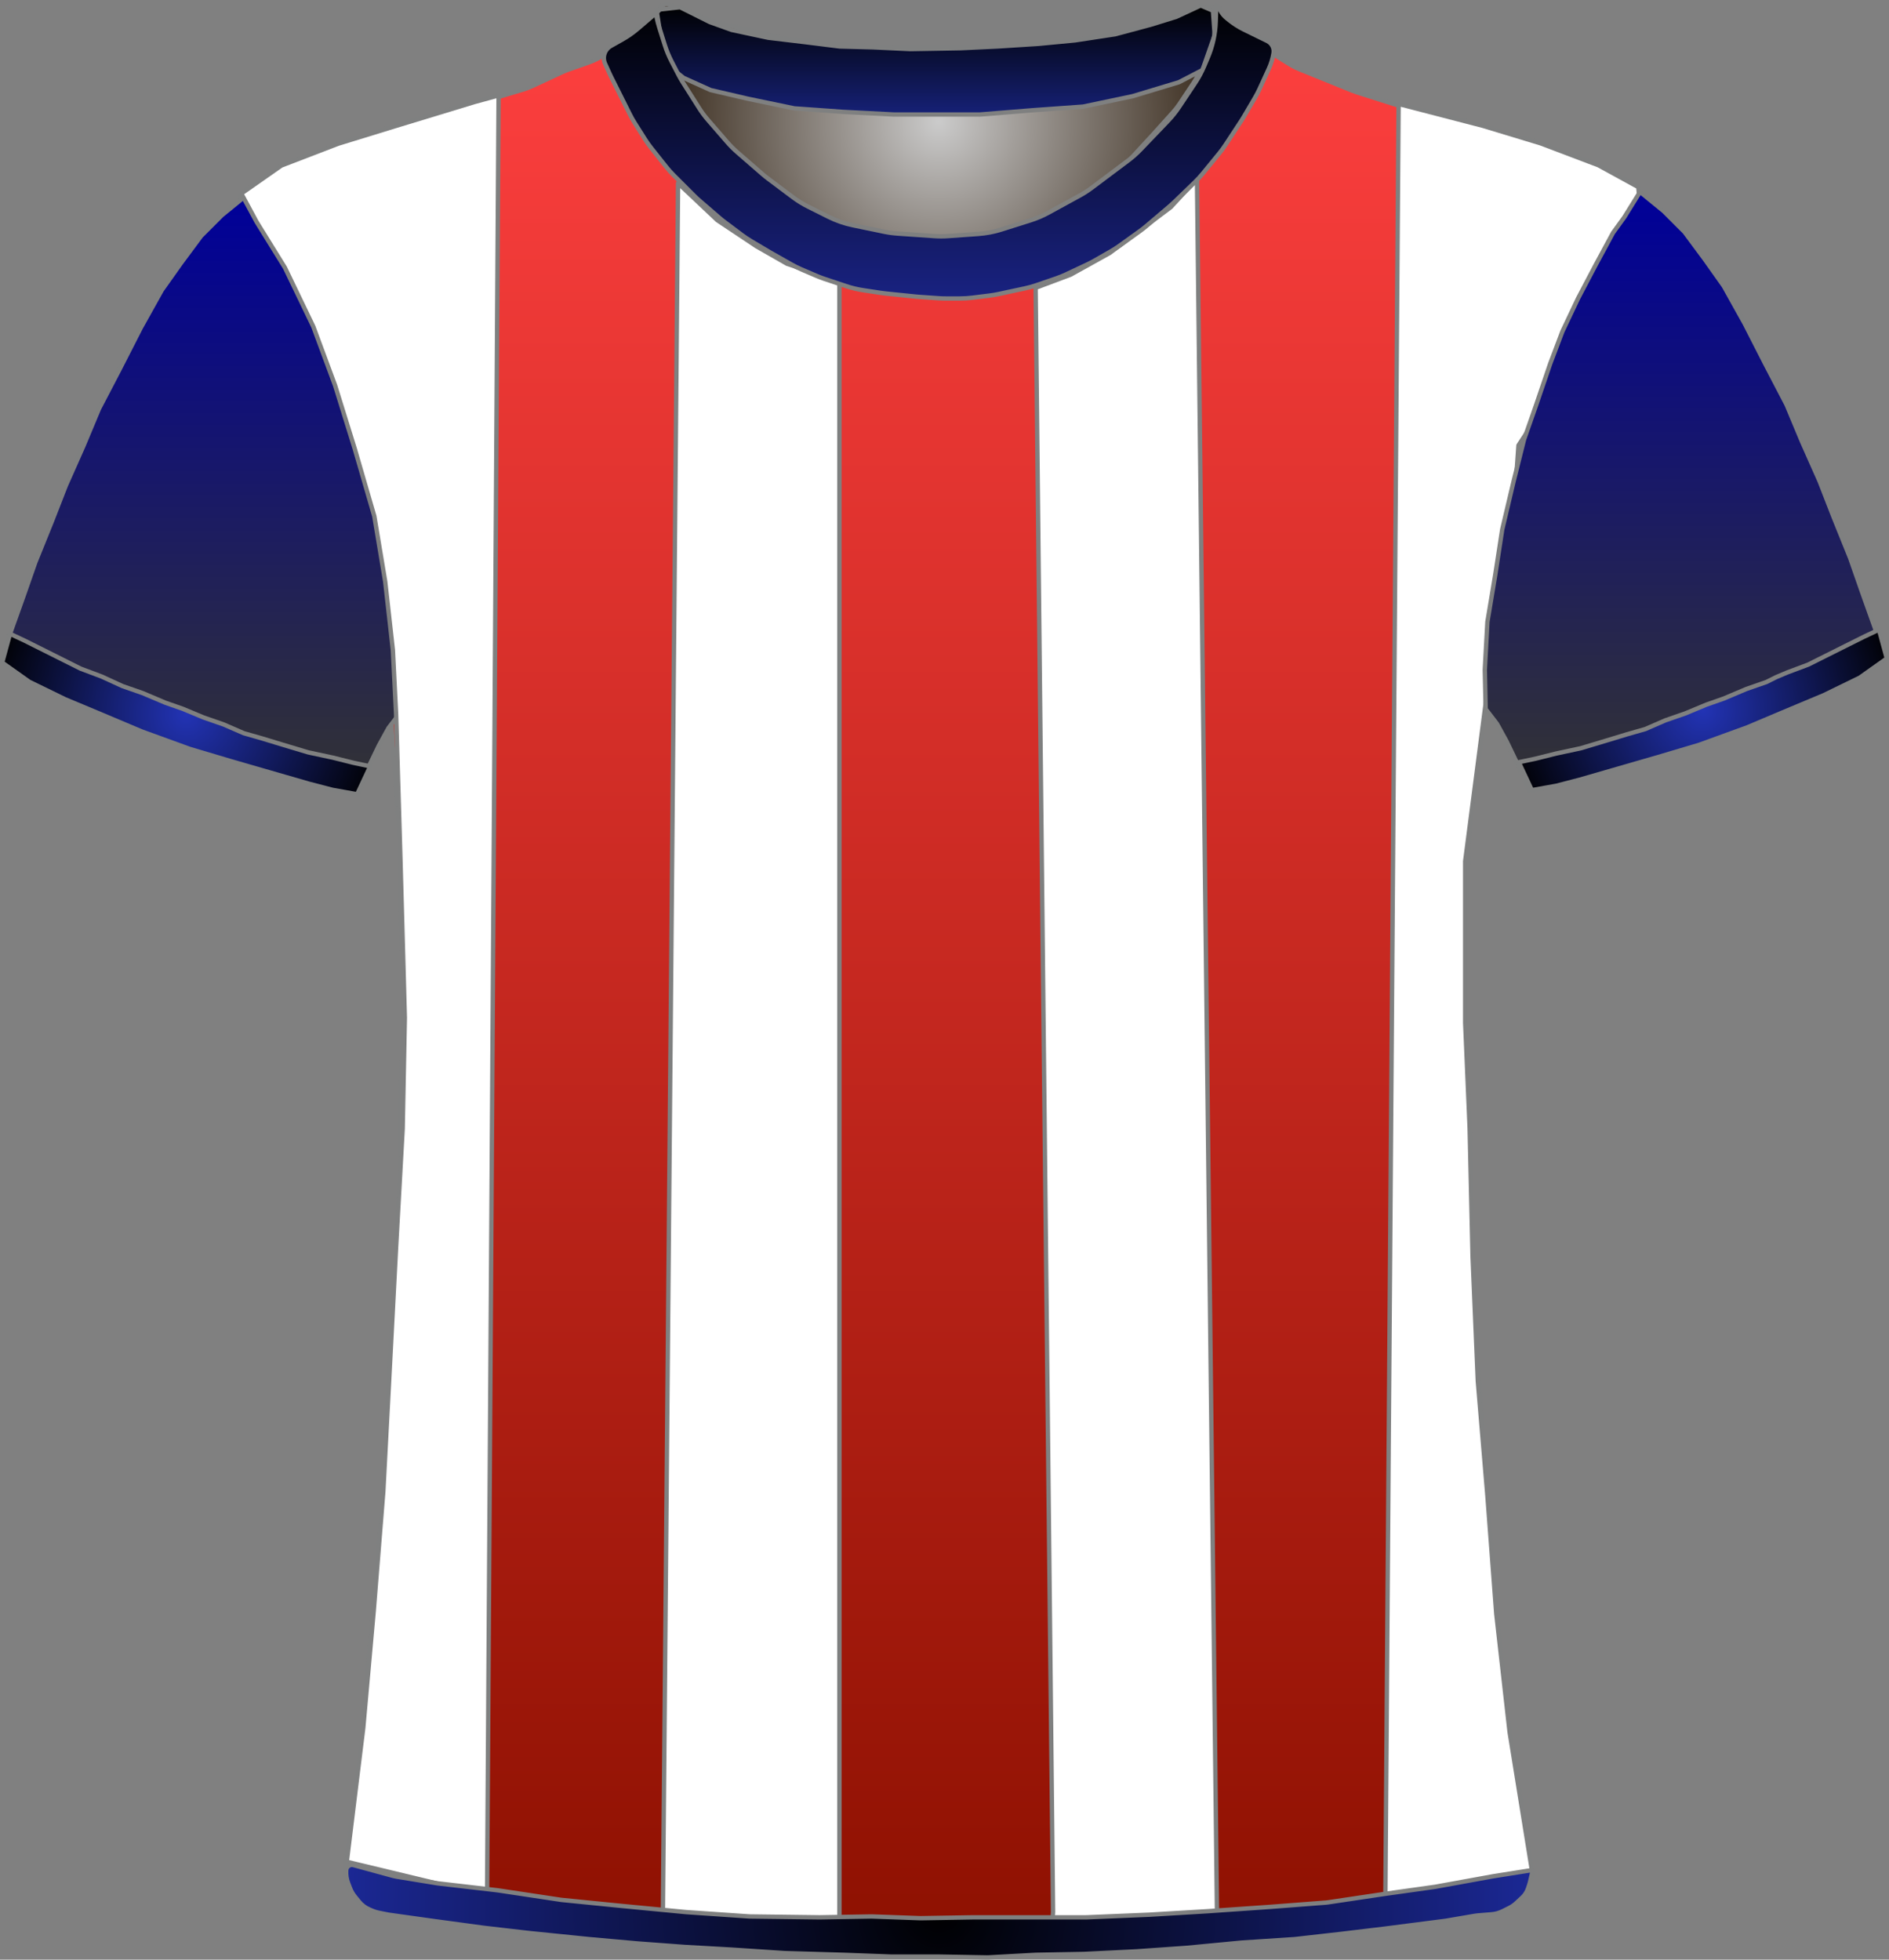 <?xml version="1.0" encoding="UTF-8" standalone="no"?>
<!DOCTYPE svg PUBLIC "-//W3C//DTD SVG 1.1//EN" "http://www.w3.org/Graphics/SVG/1.1/DTD/svg11.dtd">
<svg xmlns="http://www.w3.org/2000/svg" xmlns:xl="http://www.w3.org/1999/xlink" version="1.1" viewBox="-1284.5 -130.5 433.2 449.403" width="433.2pt" height="449.403pt" xmlns:dc="http://purl.org/dc/elements/1.1/">
  <rect x="-1284.5" y="-130.5" width="433.2" height="449.403" fill="#808080" stroke="none"/>
  <defs>
    <radialGradient cx="0" cy="0" r="1" id="Gradient" gradientUnits="userSpaceOnUse">
      <stop offset="0" stop-color="#cbcbcb"/>
      <stop offset="1" stop-color="#2b1b0b"/>
    </radialGradient>
    <radialGradient id="Obj_Gradient" xl:href="#Gradient" gradientTransform="translate(-1069.241 -102.6) scale(70.263)"/>
    <linearGradient x1="0" x2="1" id="Gradient_2" gradientUnits="userSpaceOnUse">
      <stop offset="0" stop-color="#ff4040"/>
      <stop offset="1" stop-color="#8c1000"/>
    </linearGradient>
    <linearGradient id="Obj_Gradient_2" xl:href="#Gradient_2" gradientTransform="translate(-1070.053 -129.091) rotate(90) scale(447.4)"/>
    <linearGradient x1="0" x2="1" id="Gradient_3" gradientUnits="userSpaceOnUse">
      <stop offset="0" stop-color="#009"/>
      <stop offset="1" stop-color="#333"/>
    </linearGradient>
    <linearGradient id="Obj_Gradient_3" xl:href="#Gradient_3" gradientTransform="translate(-1238.3 -85.554) rotate(90) scale(137.2)"/>
    <radialGradient cx="0" cy="0" r="1" id="Gradient_4" gradientUnits="userSpaceOnUse">
      <stop offset="0" stop-color="#2233b5"/>
      <stop offset="1" stop-color="black"/>
    </radialGradient>
    <radialGradient id="Obj_Gradient_4" xl:href="#Gradient_4" gradientTransform="translate(-1241.8 33.246) scale(46.037)"/>
    <linearGradient x1="0" x2="1" id="Gradient_5" gradientUnits="userSpaceOnUse">
      <stop offset="0" stop-color="black"/>
      <stop offset="1" stop-color="#162177"/>
    </linearGradient>
    <linearGradient id="Obj_Gradient_5" xl:href="#Gradient_5" gradientTransform="translate(-1069.941 -129.244) rotate(90) scale(25)"/>
    <linearGradient id="Obj_Gradient_6" xl:href="#Gradient_3" gradientTransform="translate(-898.295 -86.497) rotate(90) scale(137.2)"/>
    <radialGradient id="Obj_Gradient_7" xl:href="#Gradient_4" gradientTransform="translate(-894 32.303) scale(46.037)"/>
    <radialGradient cx="0" cy="0" r="1" id="Gradient_6" gradientUnits="userSpaceOnUse">
      <stop offset="0" stop-color="black"/>
      <stop offset="1" stop-color="#1b2895"/>
    </radialGradient>
    <radialGradient id="Obj_Gradient_8" xl:href="#Gradient_6" gradientTransform="translate(-1069.143 307.602) scale(136.485)"/>
    <linearGradient x1="0" x2="1" id="Gradient_7" gradientUnits="userSpaceOnUse">
      <stop offset="0" stop-color="black"/>
      <stop offset="1" stop-color="#192282"/>
    </linearGradient>
    <linearGradient id="Obj_Gradient_9" xl:href="#Gradient_7" gradientTransform="translate(-1069.213 -129.244) rotate(90) scale(67.199)"/>
  </defs>
  <g stroke="none" stroke-opacity="1" stroke-dasharray="none" fill="none" fill-opacity="1">
    <title>chivas 2</title>
    <g>
      <title>Capa 1</title>
      <path d="M -1130.994 -129.41 L -1122.829 -126.292 C -1121.971 -125.964 -1121.094 -125.688 -1120.203 -125.466 L -1106.486 -122.036 C -1105.324 -121.746 -1104.142 -121.547 -1102.949 -121.44 L -1085.423 -119.879 C -1084.835 -119.826 -1084.245 -119.796 -1083.655 -119.789 L -1068.176 -119.605 C -1067.886 -119.602 -1067.596 -119.604 -1067.305 -119.611 L -1052.882 -119.986 C -1052.521 -119.995 -1052.161 -120.013 -1051.801 -120.04 L -1037.429 -121.091 C -1036.438 -121.164 -1035.452 -121.3 -1034.479 -121.5 L -1022.906 -123.878 C -1021.864 -124.093 -1020.838 -124.379 -1019.835 -124.735 L -1008.083 -128.91 C -1006.993 -129.297 -1005.79 -128.766 -1005.341 -127.7 L -1005.341 -127.7 C -1004.819 -126.46 -1004.667 -125.095 -1004.903 -123.771 L -1005.084 -122.76 C -1005.387 -121.059 -1005.882 -119.397 -1006.558 -117.807 L -1008.101 -114.176 C -1008.66 -112.861 -1009.339 -111.602 -1010.131 -110.414 L -1013.817 -104.885 C -1014.565 -103.764 -1015.409 -102.71 -1016.341 -101.737 L -1022.636 -95.162 C -1023.505 -94.256 -1024.445 -93.422 -1025.449 -92.668 L -1033.824 -86.387 C -1034.701 -85.73 -1035.623 -85.136 -1036.584 -84.61 L -1043.769 -80.679 C -1045.081 -79.961 -1046.458 -79.373 -1047.884 -78.923 L -1054.556 -76.816 C -1056.273 -76.274 -1058.048 -75.935 -1059.844 -75.807 L -1066.73 -75.315 C -1067.803 -75.238 -1068.879 -75.237 -1069.951 -75.311 L -1078.388 -75.893 C -1079.422 -75.964 -1080.45 -76.105 -1081.465 -76.315 L -1088.6 -77.792 C -1090.552 -78.195 -1092.444 -78.851 -1094.226 -79.743 L -1098.886 -82.073 C -1100.12 -82.69 -1101.296 -83.416 -1102.4 -84.244 L -1108.082 -88.506 C -1108.521 -88.835 -1108.948 -89.18 -1109.363 -89.54 L -1115.118 -94.538 C -1115.932 -95.245 -1116.696 -96.009 -1117.403 -96.823 L -1121.808 -101.896 C -1122.562 -102.764 -1123.25 -103.688 -1123.866 -104.659 L -1127.6 -110.547 C -1127.96 -111.115 -1128.296 -111.699 -1128.605 -112.297 L -1130.225 -115.43 C -1130.834 -116.608 -1131.341 -117.836 -1131.738 -119.101 L -1133.018 -123.174 C -1133.233 -123.858 -1133.416 -124.551 -1133.566 -125.251 L -1133.641 -125.6 C -1133.835 -126.508 -1133.728 -127.456 -1133.335 -128.297 L -1133.241 -128.5 C -1132.846 -129.345 -1131.866 -129.742 -1130.994 -129.41 Z" fill="url(#Obj_Gradient)"/>
      <path d="M -1130.994 -129.41 L -1122.829 -126.292 C -1121.971 -125.964 -1121.094 -125.688 -1120.203 -125.466 L -1106.486 -122.036 C -1105.324 -121.746 -1104.142 -121.547 -1102.949 -121.44 L -1085.423 -119.879 C -1084.835 -119.826 -1084.245 -119.796 -1083.655 -119.789 L -1068.176 -119.605 C -1067.886 -119.602 -1067.596 -119.604 -1067.305 -119.611 L -1052.882 -119.986 C -1052.521 -119.995 -1052.161 -120.013 -1051.801 -120.04 L -1037.429 -121.091 C -1036.438 -121.164 -1035.452 -121.3 -1034.479 -121.5 L -1022.906 -123.878 C -1021.864 -124.093 -1020.838 -124.379 -1019.835 -124.735 L -1008.083 -128.91 C -1006.993 -129.297 -1005.79 -128.766 -1005.341 -127.7 L -1005.341 -127.7 C -1004.819 -126.46 -1004.667 -125.095 -1004.903 -123.771 L -1005.084 -122.76 C -1005.387 -121.059 -1005.882 -119.397 -1006.558 -117.807 L -1008.101 -114.176 C -1008.66 -112.861 -1009.339 -111.602 -1010.131 -110.414 L -1013.817 -104.885 C -1014.565 -103.764 -1015.409 -102.71 -1016.341 -101.737 L -1022.636 -95.162 C -1023.505 -94.256 -1024.445 -93.422 -1025.449 -92.668 L -1033.824 -86.387 C -1034.701 -85.73 -1035.623 -85.136 -1036.584 -84.61 L -1043.769 -80.679 C -1045.081 -79.961 -1046.458 -79.373 -1047.884 -78.923 L -1054.556 -76.816 C -1056.273 -76.274 -1058.048 -75.935 -1059.844 -75.807 L -1066.73 -75.315 C -1067.803 -75.238 -1068.879 -75.237 -1069.951 -75.311 L -1078.388 -75.893 C -1079.422 -75.964 -1080.45 -76.105 -1081.465 -76.315 L -1088.6 -77.792 C -1090.552 -78.195 -1092.444 -78.851 -1094.226 -79.743 L -1098.886 -82.073 C -1100.12 -82.69 -1101.296 -83.416 -1102.4 -84.244 L -1108.082 -88.506 C -1108.521 -88.835 -1108.948 -89.18 -1109.363 -89.54 L -1115.118 -94.538 C -1115.932 -95.245 -1116.696 -96.009 -1117.403 -96.823 L -1121.808 -101.896 C -1122.562 -102.764 -1123.25 -103.688 -1123.866 -104.659 L -1127.6 -110.547 C -1127.96 -111.115 -1128.296 -111.699 -1128.605 -112.297 L -1130.225 -115.43 C -1130.834 -116.608 -1131.341 -117.836 -1131.738 -119.101 L -1133.018 -123.174 C -1133.233 -123.858 -1133.416 -124.551 -1133.566 -125.251 L -1133.641 -125.6 C -1133.835 -126.508 -1133.728 -127.456 -1133.335 -128.297 L -1133.241 -128.5 C -1132.846 -129.345 -1131.866 -129.742 -1130.994 -129.41 Z" stroke="#7f8080" stroke-linecap="round" stroke-linejoin="round" stroke-width="1"/>
      <path d="M -1197.011 308.116 L -1182.928 310.463 C -1182.744 310.494 -1182.56 310.521 -1182.376 310.545 L -1154.023 314.261 C -1153.776 314.293 -1153.529 314.32 -1153.281 314.34 L -1123.038 316.877 C -1122.781 316.898 -1122.524 316.914 -1122.266 316.923 L -1083.335 318.299 C -1083.147 318.306 -1082.958 318.309 -1082.77 318.309 L -1051.303 318.309 C -1051.136 318.309 -1050.969 318.307 -1050.803 318.301 L -1025.768 317.519 C -1025.558 317.512 -1025.348 317.502 -1025.138 317.487 L -1003.09 315.926 C -1002.932 315.915 -1002.774 315.901 -1002.616 315.885 L -977.355 313.34 C -977.154 313.319 -976.952 313.295 -976.751 313.267 L -952.959 309.952 C -952.755 309.923 -952.551 309.891 -952.348 309.855 L -943.153 308.209 C -937.826 307.256 -934.175 302.302 -934.841 296.932 L -937.049 279.141 C -937.051 279.12 -937.054 279.099 -937.056 279.077 L -940.62 249.379 C -940.642 249.199 -940.66 249.019 -940.676 248.839 L -943.038 221.28 C -943.048 221.166 -943.056 221.052 -943.064 220.939 L -944.45 199.347 C -944.452 199.322 -944.453 199.297 -944.455 199.271 L -946.047 176.185 C -946.051 176.134 -946.054 176.084 -946.057 176.033 L -947.234 156.231 C -947.246 156.016 -947.255 155.802 -947.259 155.587 L -947.651 134.992 C -947.652 134.937 -947.653 134.882 -947.655 134.826 L -948.25 114.592 C -948.252 114.537 -948.253 114.482 -948.254 114.426 L -948.645 93.917 C -948.65 93.645 -948.648 93.373 -948.64 93.102 L -948.054 74.742 C -948.053 74.72 -948.052 74.698 -948.051 74.676 L -947.263 52.807 C -947.256 52.608 -947.245 52.41 -947.231 52.212 L -945.673 30.991 C -945.659 30.803 -945.649 30.615 -945.642 30.426 L -944.887 10.528 C -944.864 9.916 -944.806 9.306 -944.713 8.701 L -941.974 -9.103 C -941.893 -9.628 -941.786 -10.149 -941.654 -10.663 L -937.025 -28.621 C -936.91 -29.067 -936.776 -29.509 -936.623 -29.944 L -930.902 -46.183 C -930.736 -46.655 -930.548 -47.118 -930.338 -47.572 L -924.807 -59.557 C -924.704 -59.78 -924.596 -60 -924.483 -60.217 L -919.121 -70.559 C -919.076 -70.647 -919.029 -70.734 -918.982 -70.822 L -913.766 -80.439 C -913.028 -81.798 -912.079 -83.031 -910.953 -84.091 L -910.953 -84.091 C -910.277 -84.726 -910.245 -85.789 -910.881 -86.464 C -911.005 -86.596 -911.15 -86.707 -911.31 -86.793 L -914.525 -88.515 C -914.743 -88.632 -914.965 -88.744 -915.188 -88.851 L -923.042 -92.6 C -923.449 -92.794 -923.864 -92.971 -924.285 -93.13 L -933.96 -96.78 C -934.155 -96.854 -934.351 -96.924 -934.549 -96.99 L -947.244 -101.221 C -947.383 -101.268 -947.523 -101.312 -947.663 -101.355 L -960.547 -105.259 C -960.617 -105.28 -960.688 -105.302 -960.758 -105.324 L -973.262 -109.303 C -973.656 -109.428 -974.044 -109.569 -974.427 -109.724 L -986.403 -114.584 C -987.235 -114.921 -988.036 -115.328 -988.8 -115.8 L -998.419 -121.746 C -998.575 -121.843 -998.729 -121.942 -998.881 -122.043 L -1003.771 -125.303 C -1004.753 -125.957 -1005.624 -126.763 -1006.353 -127.691 L -1006.353 -127.691 C -1006.458 -127.825 -1006.653 -127.849 -1006.787 -127.743 C -1006.89 -127.662 -1006.931 -127.526 -1006.89 -127.402 L -1006.753 -126.991 C -1006.293 -125.613 -1006.189 -124.142 -1006.449 -122.713 L -1006.844 -120.54 C -1007.115 -119.048 -1007.597 -117.603 -1008.275 -116.246 L -1009.807 -113.182 C -1010.104 -112.588 -1010.437 -112.014 -1010.805 -111.462 L -1014.009 -106.656 C -1014.438 -106.014 -1014.912 -105.403 -1015.429 -104.828 L -1019.991 -99.759 C -1020.032 -99.714 -1020.073 -99.668 -1020.115 -99.623 L -1026.109 -93.115 C -1026.737 -92.434 -1027.423 -91.808 -1028.159 -91.245 L -1033.183 -87.403 C -1033.629 -87.062 -1034.093 -86.744 -1034.572 -86.452 L -1041.059 -82.497 C -1041.72 -82.093 -1042.411 -81.739 -1043.124 -81.435 L -1050.239 -78.407 C -1051.047 -78.064 -1051.881 -77.787 -1052.734 -77.58 L -1056.813 -76.591 C -1057.638 -76.391 -1058.478 -76.257 -1059.324 -76.191 L -1065.024 -75.74 C -1065.443 -75.707 -1065.863 -75.691 -1066.283 -75.691 L -1073.315 -75.691 C -1074.073 -75.691 -1074.829 -75.745 -1075.578 -75.852 L -1083.525 -76.987 C -1084.01 -77.056 -1084.491 -77.148 -1084.968 -77.261 L -1090.929 -78.68 C -1092.075 -78.953 -1093.187 -79.352 -1094.245 -79.868 L -1100.525 -82.935 C -1101.01 -83.172 -1101.482 -83.433 -1101.941 -83.718 L -1106.153 -86.332 C -1106.752 -86.704 -1107.326 -87.115 -1107.871 -87.563 L -1112.317 -91.215 C -1112.541 -91.399 -1112.759 -91.589 -1112.973 -91.784 L -1116.775 -95.27 C -1117.226 -95.683 -1117.654 -96.123 -1118.054 -96.585 L -1122.173 -101.338 C -1122.493 -101.706 -1122.795 -102.089 -1123.079 -102.485 L -1127.509 -108.655 C -1128.004 -109.345 -1128.443 -110.072 -1128.823 -110.831 L -1131.399 -115.984 C -1131.435 -116.055 -1131.47 -116.127 -1131.504 -116.198 L -1132.753 -118.791 C -1133.603 -120.558 -1133.959 -122.522 -1133.781 -124.475 L -1133.601 -126.457 C -1133.577 -126.719 -1133.77 -126.951 -1134.032 -126.975 C -1134.195 -126.989 -1134.353 -126.92 -1134.453 -126.791 L -1134.453 -126.791 C -1135.116 -125.928 -1135.896 -125.162 -1136.771 -124.515 L -1140.667 -121.628 C -1140.791 -121.537 -1140.916 -121.447 -1141.042 -121.359 L -1145.664 -118.137 C -1146.851 -117.31 -1148.144 -116.648 -1149.509 -116.168 L -1154.116 -114.55 C -1154.607 -114.377 -1155.089 -114.181 -1155.56 -113.962 L -1162.407 -110.777 C -1163.103 -110.453 -1163.822 -110.18 -1164.557 -109.96 L -1175.428 -106.698 C -1175.444 -106.693 -1175.461 -106.688 -1175.478 -106.683 L -1186.446 -103.354 C -1186.584 -103.312 -1186.721 -103.268 -1186.858 -103.222 L -1199.779 -98.915 C -1199.828 -98.899 -1199.877 -98.883 -1199.927 -98.867 L -1211.294 -95.2 C -1211.932 -94.994 -1212.557 -94.748 -1213.165 -94.464 L -1221.097 -90.751 C -1221.467 -90.578 -1221.831 -90.39 -1222.187 -90.189 L -1228.133 -86.828 C -1229.386 -86.12 -1229.828 -84.53 -1229.119 -83.277 C -1229.042 -83.14 -1228.953 -83.011 -1228.853 -82.891 L -1227.988 -81.854 C -1227.234 -80.948 -1226.581 -79.961 -1226.043 -78.912 L -1222.966 -72.912 C -1222.89 -72.764 -1222.813 -72.618 -1222.733 -72.474 L -1218.778 -65.317 C -1218.694 -65.166 -1218.613 -65.014 -1218.535 -64.86 L -1214.427 -56.822 C -1214.177 -56.335 -1213.954 -55.835 -1213.756 -55.325 L -1210.273 -46.343 C -1210.259 -46.308 -1210.246 -46.273 -1210.232 -46.239 L -1206.636 -37.153 C -1206.514 -36.845 -1206.401 -36.533 -1206.299 -36.218 L -1203.677 -28.165 C -1203.661 -28.116 -1203.645 -28.066 -1203.629 -28.016 L -1200.557 -18.258 C -1200.354 -17.614 -1200.193 -16.958 -1200.073 -16.293 L -1198.087 -5.283 C -1198.064 -5.155 -1198.043 -5.026 -1198.023 -4.897 L -1196.317 6.096 C -1196.274 6.371 -1196.238 6.648 -1196.21 6.925 L -1195.323 15.622 C -1195.276 16.08 -1195.249 16.54 -1195.242 17 L -1195.058 28.976 C -1195.054 29.198 -1195.046 29.42 -1195.034 29.642 L -1194.263 43.124 C -1194.256 43.247 -1194.248 43.371 -1194.238 43.494 L -1192.904 60.069 C -1192.87 60.495 -1192.853 60.924 -1192.853 61.352 L -1192.853 73.802 C -1192.853 74.007 -1192.849 74.212 -1192.841 74.416 L -1192.26 89.506 C -1192.255 89.641 -1192.252 89.777 -1192.25 89.913 L -1192.058 104.709 C -1192.054 104.976 -1192.058 105.242 -1192.067 105.509 L -1192.642 121.013 C -1192.649 121.21 -1192.653 121.408 -1192.653 121.605 L -1192.653 135.202 C -1192.653 135.407 -1192.657 135.612 -1192.664 135.816 L -1193.25 151.031 C -1193.252 151.083 -1193.254 151.135 -1193.256 151.187 L -1194.052 167.69 C -1194.052 167.703 -1194.053 167.716 -1194.054 167.729 L -1194.848 183.42 C -1194.851 183.479 -1194.854 183.539 -1194.858 183.598 L -1196.047 202.819 C -1196.051 202.879 -1196.055 202.939 -1196.059 202.999 L -1197.842 227.369 C -1197.849 227.462 -1197.857 227.556 -1197.865 227.65 L -1199.651 247.294 C -1199.652 247.304 -1199.653 247.314 -1199.654 247.324 L -1201.421 266.366 C -1201.442 266.595 -1201.458 266.824 -1201.47 267.053 L -1202.119 280.163 C -1202.173 281.251 -1202.338 282.332 -1202.611 283.387 L -1203.405 286.449 C -1203.535 286.949 -1203.64 287.456 -1203.721 287.966 L -1205.126 296.855 C -1205.971 302.2 -1202.349 307.226 -1197.011 308.116 Z" fill="url(#Obj_Gradient_2)"/>
      <path d="M -1197.011 308.116 L -1182.928 310.463 C -1182.744 310.494 -1182.56 310.521 -1182.376 310.545 L -1154.023 314.261 C -1153.776 314.293 -1153.529 314.32 -1153.281 314.34 L -1123.038 316.877 C -1122.781 316.898 -1122.524 316.914 -1122.266 316.923 L -1083.335 318.299 C -1083.147 318.306 -1082.958 318.309 -1082.77 318.309 L -1051.303 318.309 C -1051.136 318.309 -1050.969 318.307 -1050.803 318.301 L -1025.768 317.519 C -1025.558 317.512 -1025.348 317.502 -1025.138 317.487 L -1003.09 315.926 C -1002.932 315.915 -1002.774 315.901 -1002.616 315.885 L -977.355 313.34 C -977.154 313.319 -976.952 313.295 -976.751 313.267 L -952.959 309.952 C -952.755 309.923 -952.551 309.891 -952.348 309.855 L -943.153 308.209 C -937.826 307.256 -934.175 302.302 -934.841 296.932 L -937.049 279.141 C -937.051 279.12 -937.054 279.099 -937.056 279.077 L -940.62 249.379 C -940.642 249.199 -940.66 249.019 -940.676 248.839 L -943.038 221.28 C -943.048 221.166 -943.056 221.052 -943.064 220.939 L -944.45 199.347 C -944.452 199.322 -944.453 199.297 -944.455 199.271 L -946.047 176.185 C -946.051 176.134 -946.054 176.084 -946.057 176.033 L -947.234 156.231 C -947.246 156.016 -947.255 155.802 -947.259 155.587 L -947.651 134.992 C -947.652 134.937 -947.653 134.882 -947.655 134.826 L -948.25 114.592 C -948.252 114.537 -948.253 114.482 -948.254 114.426 L -948.645 93.917 C -948.65 93.645 -948.648 93.373 -948.64 93.102 L -948.054 74.742 C -948.053 74.72 -948.052 74.698 -948.051 74.676 L -947.263 52.807 C -947.256 52.608 -947.245 52.41 -947.231 52.212 L -945.673 30.991 C -945.659 30.803 -945.649 30.615 -945.642 30.426 L -944.887 10.528 C -944.864 9.916 -944.806 9.306 -944.713 8.701 L -941.974 -9.103 C -941.893 -9.628 -941.786 -10.149 -941.654 -10.663 L -937.025 -28.621 C -936.91 -29.067 -936.776 -29.509 -936.623 -29.944 L -930.902 -46.183 C -930.736 -46.655 -930.548 -47.118 -930.338 -47.572 L -924.807 -59.557 C -924.704 -59.78 -924.596 -60 -924.483 -60.217 L -919.121 -70.559 C -919.076 -70.647 -919.029 -70.734 -918.982 -70.822 L -913.766 -80.439 C -913.028 -81.798 -912.079 -83.031 -910.953 -84.091 L -910.953 -84.091 C -910.277 -84.726 -910.245 -85.789 -910.881 -86.464 C -911.005 -86.596 -911.15 -86.707 -911.31 -86.793 L -914.525 -88.515 C -914.743 -88.632 -914.965 -88.744 -915.188 -88.851 L -923.042 -92.6 C -923.449 -92.794 -923.864 -92.971 -924.285 -93.13 L -933.96 -96.78 C -934.155 -96.854 -934.351 -96.924 -934.549 -96.99 L -947.244 -101.221 C -947.383 -101.268 -947.523 -101.312 -947.663 -101.355 L -960.547 -105.259 C -960.617 -105.28 -960.688 -105.302 -960.758 -105.324 L -973.262 -109.303 C -973.656 -109.428 -974.044 -109.569 -974.427 -109.724 L -986.403 -114.584 C -987.235 -114.921 -988.036 -115.328 -988.8 -115.8 L -998.419 -121.746 C -998.575 -121.843 -998.729 -121.942 -998.881 -122.043 L -1003.771 -125.303 C -1004.753 -125.957 -1005.624 -126.763 -1006.353 -127.691 L -1006.353 -127.691 C -1006.458 -127.825 -1006.653 -127.849 -1006.787 -127.743 C -1006.89 -127.662 -1006.931 -127.526 -1006.89 -127.402 L -1006.753 -126.991 C -1006.293 -125.613 -1006.189 -124.142 -1006.449 -122.713 L -1006.844 -120.54 C -1007.115 -119.048 -1007.597 -117.603 -1008.275 -116.246 L -1009.807 -113.182 C -1010.104 -112.588 -1010.437 -112.014 -1010.805 -111.462 L -1014.009 -106.656 C -1014.438 -106.014 -1014.912 -105.403 -1015.429 -104.828 L -1019.991 -99.759 C -1020.032 -99.714 -1020.073 -99.668 -1020.115 -99.623 L -1026.109 -93.115 C -1026.737 -92.434 -1027.423 -91.808 -1028.159 -91.245 L -1033.183 -87.403 C -1033.629 -87.062 -1034.093 -86.744 -1034.572 -86.452 L -1041.059 -82.497 C -1041.72 -82.093 -1042.411 -81.739 -1043.124 -81.435 L -1050.239 -78.407 C -1051.047 -78.064 -1051.881 -77.787 -1052.734 -77.58 L -1056.813 -76.591 C -1057.638 -76.391 -1058.478 -76.257 -1059.324 -76.191 L -1065.024 -75.74 C -1065.443 -75.707 -1065.863 -75.691 -1066.283 -75.691 L -1073.315 -75.691 C -1074.073 -75.691 -1074.829 -75.745 -1075.578 -75.852 L -1083.525 -76.987 C -1084.01 -77.056 -1084.491 -77.148 -1084.968 -77.261 L -1090.929 -78.68 C -1092.075 -78.953 -1093.187 -79.352 -1094.245 -79.868 L -1100.525 -82.935 C -1101.01 -83.172 -1101.482 -83.433 -1101.941 -83.718 L -1106.153 -86.332 C -1106.752 -86.704 -1107.326 -87.115 -1107.871 -87.563 L -1112.317 -91.215 C -1112.541 -91.399 -1112.759 -91.589 -1112.973 -91.784 L -1116.775 -95.27 C -1117.226 -95.683 -1117.654 -96.123 -1118.054 -96.585 L -1122.173 -101.338 C -1122.493 -101.706 -1122.795 -102.089 -1123.079 -102.485 L -1127.509 -108.655 C -1128.004 -109.345 -1128.443 -110.072 -1128.823 -110.831 L -1131.399 -115.984 C -1131.435 -116.055 -1131.47 -116.127 -1131.504 -116.198 L -1132.753 -118.791 C -1133.603 -120.558 -1133.959 -122.522 -1133.781 -124.475 L -1133.601 -126.457 C -1133.577 -126.719 -1133.77 -126.951 -1134.032 -126.975 C -1134.195 -126.989 -1134.353 -126.92 -1134.453 -126.791 L -1134.453 -126.791 C -1135.116 -125.928 -1135.896 -125.162 -1136.771 -124.515 L -1140.667 -121.628 C -1140.791 -121.537 -1140.916 -121.447 -1141.042 -121.359 L -1145.664 -118.137 C -1146.851 -117.31 -1148.144 -116.648 -1149.509 -116.168 L -1154.116 -114.55 C -1154.607 -114.377 -1155.089 -114.181 -1155.56 -113.962 L -1162.407 -110.777 C -1163.103 -110.453 -1163.822 -110.18 -1164.557 -109.96 L -1175.428 -106.698 C -1175.444 -106.693 -1175.461 -106.688 -1175.478 -106.683 L -1186.446 -103.354 C -1186.584 -103.312 -1186.721 -103.268 -1186.858 -103.222 L -1199.779 -98.915 C -1199.828 -98.899 -1199.877 -98.883 -1199.927 -98.867 L -1211.294 -95.2 C -1211.932 -94.994 -1212.557 -94.748 -1213.165 -94.464 L -1221.097 -90.751 C -1221.467 -90.578 -1221.831 -90.39 -1222.187 -90.189 L -1228.133 -86.828 C -1229.386 -86.12 -1229.828 -84.53 -1229.119 -83.277 C -1229.042 -83.14 -1228.953 -83.011 -1228.853 -82.891 L -1227.988 -81.854 C -1227.234 -80.948 -1226.581 -79.961 -1226.043 -78.912 L -1222.966 -72.912 C -1222.89 -72.764 -1222.813 -72.618 -1222.733 -72.474 L -1218.778 -65.317 C -1218.694 -65.166 -1218.613 -65.014 -1218.535 -64.86 L -1214.427 -56.822 C -1214.177 -56.335 -1213.954 -55.835 -1213.756 -55.325 L -1210.273 -46.343 C -1210.259 -46.308 -1210.246 -46.273 -1210.232 -46.239 L -1206.636 -37.153 C -1206.514 -36.845 -1206.401 -36.533 -1206.299 -36.218 L -1203.677 -28.165 C -1203.661 -28.116 -1203.645 -28.066 -1203.629 -28.016 L -1200.557 -18.258 C -1200.354 -17.614 -1200.193 -16.958 -1200.073 -16.293 L -1198.087 -5.283 C -1198.064 -5.155 -1198.043 -5.026 -1198.023 -4.897 L -1196.317 6.096 C -1196.274 6.371 -1196.238 6.648 -1196.21 6.925 L -1195.323 15.622 C -1195.276 16.08 -1195.249 16.54 -1195.242 17 L -1195.058 28.976 C -1195.054 29.198 -1195.046 29.42 -1195.034 29.642 L -1194.263 43.124 C -1194.256 43.247 -1194.248 43.371 -1194.238 43.494 L -1192.904 60.069 C -1192.87 60.495 -1192.853 60.924 -1192.853 61.352 L -1192.853 73.802 C -1192.853 74.007 -1192.849 74.212 -1192.841 74.416 L -1192.26 89.506 C -1192.255 89.641 -1192.252 89.777 -1192.25 89.913 L -1192.058 104.709 C -1192.054 104.976 -1192.058 105.242 -1192.067 105.509 L -1192.642 121.013 C -1192.649 121.21 -1192.653 121.408 -1192.653 121.605 L -1192.653 135.202 C -1192.653 135.407 -1192.657 135.612 -1192.664 135.816 L -1193.25 151.031 C -1193.252 151.083 -1193.254 151.135 -1193.256 151.187 L -1194.052 167.69 C -1194.052 167.703 -1194.053 167.716 -1194.054 167.729 L -1194.848 183.42 C -1194.851 183.479 -1194.854 183.539 -1194.858 183.598 L -1196.047 202.819 C -1196.051 202.879 -1196.055 202.939 -1196.059 202.999 L -1197.842 227.369 C -1197.849 227.462 -1197.857 227.556 -1197.865 227.65 L -1199.651 247.294 C -1199.652 247.304 -1199.653 247.314 -1199.654 247.324 L -1201.421 266.366 C -1201.442 266.595 -1201.458 266.824 -1201.47 267.053 L -1202.119 280.163 C -1202.173 281.251 -1202.338 282.332 -1202.611 283.387 L -1203.405 286.449 C -1203.535 286.949 -1203.64 287.456 -1203.721 287.966 L -1205.126 296.855 C -1205.971 302.2 -1202.349 307.226 -1197.011 308.116 Z" stroke="#7f8080" stroke-linecap="round" stroke-linejoin="round" stroke-width="1"/>
      <path d="M -1284 21.446 L -1277.8 25.846 L -1269.6 29.846 L -1261 33.446 L -1252 37.246 L -1241 41.246 L -1231.6 44.046 L -1222.6 46.646 L -1213.6 49.246 L -1208.2 50.646 L -1202.6 51.646 L -1200.2 45.846 L -1197.6 40.446 L -1195.4 36.446 L -1192.8 33.046 L -1192.6 24.046 L -1193.2 13.046 L -1195 2.246 L -1196.6 -8.154 L -1199.2 -19.154 L -1201.6 -28.754 L -1204.4 -36.754 L -1207.6 -46.154 L -1210.4 -53.554 L -1214 -61.154 L -1218 -68.754 L -1222 -76.154 L -1224.6 -79.754 L -1228.2 -85.554 L -1233.6 -81.154 L -1238.4 -76.354 L -1243 -70.154 L -1247.4 -63.954 L -1252.2 -55.354 L -1257 -45.954 L -1261.8 -36.754 L -1265.4 -28.154 L -1269.4 -19.154 L -1272.6 -10.954 L -1276.4 -1.554 L -1279.2 6.446 L -1282.2 14.846 Z" fill="url(#Obj_Gradient_3)"/>
      <path d="M -1284 21.446 L -1277.8 25.846 L -1269.6 29.846 L -1261 33.446 L -1252 37.246 L -1241 41.246 L -1231.6 44.046 L -1222.6 46.646 L -1213.6 49.246 L -1208.2 50.646 L -1202.6 51.646 L -1200.2 45.846 L -1197.6 40.446 L -1195.4 36.446 L -1192.8 33.046 L -1192.6 24.046 L -1193.2 13.046 L -1195 2.246 L -1196.6 -8.154 L -1199.2 -19.154 L -1201.6 -28.754 L -1204.4 -36.754 L -1207.6 -46.154 L -1210.4 -53.554 L -1214 -61.154 L -1218 -68.754 L -1222 -76.154 L -1224.6 -79.754 L -1228.2 -85.554 L -1233.6 -81.154 L -1238.4 -76.354 L -1243 -70.154 L -1247.4 -63.954 L -1252.2 -55.354 L -1257 -45.954 L -1261.8 -36.754 L -1265.4 -28.154 L -1269.4 -19.154 L -1272.6 -10.954 L -1276.4 -1.554 L -1279.2 6.446 L -1282.2 14.846 Z" stroke="#7f8080" stroke-linecap="round" stroke-linejoin="round" stroke-width="1"/>
      <path d="M -1284 21.446 L -1277.8 25.846 L -1269.6 29.846 L -1261 33.446 L -1252 37.246 L -1241 41.246 L -1231.6 44.046 L -1222.6 46.646 L -1213.6 49.246 L -1208.2 50.646 L -1202.6 51.646 L -1199.6 45.246 L -1203.4 44.446 L -1208.2 43.246 L -1213.8 42.046 L -1219.8 40.246 L -1224.4 38.846 L -1228.6 37.646 L -1233.2 35.646 L -1237.8 34.046 L -1242.6 32.046 L -1246.6 30.646 L -1251.8 28.446 L -1256.4 26.846 L -1261.2 24.646 L -1266 22.846 L -1270 20.846 L -1274.4 18.646 L -1278.8 16.446 L -1282.2 14.846 Z" fill="url(#Obj_Gradient_4)"/>
      <path d="M -1284 21.446 L -1277.8 25.846 L -1269.6 29.846 L -1261 33.446 L -1252 37.246 L -1241 41.246 L -1231.6 44.046 L -1222.6 46.646 L -1213.6 49.246 L -1208.2 50.646 L -1202.6 51.646 L -1199.6 45.246 L -1203.4 44.446 L -1208.2 43.246 L -1213.8 42.046 L -1219.8 40.246 L -1224.4 38.846 L -1228.6 37.646 L -1233.2 35.646 L -1237.8 34.046 L -1242.6 32.046 L -1246.6 30.646 L -1251.8 28.446 L -1256.4 26.846 L -1261.2 24.646 L -1266 22.846 L -1270 20.846 L -1274.4 18.646 L -1278.8 16.446 L -1282.2 14.846 Z" stroke="#7f8080" stroke-linecap="round" stroke-linejoin="round" stroke-width="1"/>
      <path d="M -1133.941 -128.244 L -1128.541 -128.844 L -1121.741 -125.444 L -1116.741 -123.644 L -1108.341 -121.844 L -1099.941 -120.844 L -1091.941 -119.844 L -1084.341 -119.644 L -1075.741 -119.244 L -1064.141 -119.444 L -1055.741 -119.844 L -1046.341 -120.444 L -1037.941 -121.244 L -1028.741 -122.644 L -1020.541 -124.844 L -1014.741 -126.644 L -1009.141 -129.244 L -1006.341 -128.044 L -1005.941 -122.444 L -1008.741 -114.444 L -1014.141 -111.644 L -1024.741 -108.444 L -1036.141 -106.044 L -1047.341 -105.244 L -1059.741 -104.244 L -1070.141 -104.244 L -1079.541 -104.244 L -1091.141 -104.844 L -1102.341 -105.644 L -1112.941 -107.844 L -1121.541 -109.844 L -1127.741 -112.644 L -1129.741 -114.244 L -1132.941 -121.844 Z" fill="url(#Obj_Gradient_5)"/>
      <path d="M -1133.941 -128.244 L -1128.541 -128.844 L -1121.741 -125.444 L -1116.741 -123.644 L -1108.341 -121.844 L -1099.941 -120.844 L -1091.941 -119.844 L -1084.341 -119.644 L -1075.741 -119.244 L -1064.141 -119.444 L -1055.741 -119.844 L -1046.341 -120.444 L -1037.941 -121.244 L -1028.741 -122.644 L -1020.541 -124.844 L -1014.741 -126.644 L -1009.141 -129.244 L -1006.341 -128.044 L -1005.941 -122.444 L -1008.741 -114.444 L -1014.141 -111.644 L -1024.741 -108.444 L -1036.141 -106.044 L -1047.341 -105.244 L -1059.741 -104.244 L -1070.141 -104.244 L -1079.541 -104.244 L -1091.141 -104.844 L -1102.341 -105.644 L -1112.941 -107.844 L -1121.541 -109.844 L -1127.741 -112.644 L -1129.741 -114.244 L -1132.941 -121.844 Z" stroke="#7f8080" stroke-linecap="round" stroke-linejoin="round" stroke-width="1"/>
      <path d="M -933 299.6 L -938.309 266.705 L -941.363 239.606 L -943.4 212.507 L -945.6 186.2 L -946.8 157.6 L -947.472 128.199 L -948.491 104.111 L -948.491 66.975 L -943.5 28.5 L -938 7 L -937.5 -11 L -936.272 -28.373 L -927 -42.5 L -918.5 -55 L -914.5 -69.5 L -908 -78 L -908.781 -87.589 L -917.945 -92.608 L -931.181 -97.626 L -944.418 -101.641 L -963.764 -106.659 L -966.8 305.2 Z" fill="white"/>
      <path d="M -933 299.6 L -938.309 266.705 L -941.363 239.606 L -943.4 212.507 L -945.6 186.2 L -946.8 157.6 L -947.472 128.199 L -948.491 104.111 L -948.491 66.975 L -943.5 28.5 L -938 7 L -937.5 -11 L -936.272 -28.373 L -927 -42.5 L -918.5 -55 L -914.5 -69.5 L -908 -78 L -908.781 -87.589 L -917.945 -92.608 L -931.181 -97.626 L -944.418 -101.641 L -963.764 -106.659 L -966.8 305.2 Z" stroke="#7f8080" stroke-linecap="round" stroke-linejoin="round" stroke-width="1"/>
      <path d="M -1172.8 304.2 L -1204.972 296.461 L -1201.2 265.8 L -1198.8 239 L -1196.6 211.6 L -1195.2 185 L -1193.658 155.386 L -1192.158 128.386 L -1191.658 102.886 L -1192.658 66.886 L -1193.658 33.386 L -1194.4 18.6 L -1196.158 2.886 L -1198.658 -12.114 L -1203.158 -27.614 L -1207.658 -42.114 L -1212.658 -55.614 L -1219.158 -69.114 L -1225.658 -79.614 L -1229.158 -86.114 L -1219.972 -92.539 L -1206.972 -97.539 L -1193.972 -101.539 L -1175.658 -107.114 L -1170.158 -108.614 Z" fill="white"/>
      <path d="M -1172.8 304.2 L -1204.972 296.461 L -1201.2 265.8 L -1198.8 239 L -1196.6 211.6 L -1195.2 185 L -1193.658 155.386 L -1192.158 128.386 L -1191.658 102.886 L -1192.658 66.886 L -1193.658 33.386 L -1194.4 18.6 L -1196.158 2.886 L -1198.658 -12.114 L -1203.158 -27.614 L -1207.658 -42.114 L -1212.658 -55.614 L -1219.158 -69.114 L -1225.658 -79.614 L -1229.158 -86.114 L -1219.972 -92.539 L -1206.972 -97.539 L -1193.972 -101.539 L -1175.658 -107.114 L -1170.158 -108.614 Z" stroke="#7f8080" stroke-linecap="round" stroke-linejoin="round" stroke-width="1"/>
      <path d="M -1132.5 310.5 L -1128 310.5 L -1115 312.5 L -1092 311 L -1092 -66 L -1104 -70 L -1111 -74 L -1120 -80 L -1129 -88.5 Z" fill="white"/>
      <path d="M -1132.5 310.5 L -1128 310.5 L -1115 312.5 L -1092 311 L -1092 -66 L -1104 -70 L -1111 -74 L -1120 -80 L -1129 -88.5 Z" stroke="#7f8080" stroke-linecap="round" stroke-linejoin="round" stroke-width="1"/>
      <path d="M -1039 -67.5 L -1030 -72.5 L -1024 -77 L -1016 -83 L -1010 -89.5 L -1005.4 309.2 L -1043.2 310.8 L -1043 308 L -1047 -64.5 Z" fill="white"/>
      <path d="M -1039 -67.5 L -1030 -72.5 L -1024 -77 L -1016 -83 L -1010 -89.5 L -1005.4 309.2 L -1043.2 310.8 L -1043 308 L -1047 -64.5 Z" stroke="#7f8080" stroke-linecap="round" stroke-linejoin="round" stroke-width="1"/>
      <path d="M -852.595 20.503 L -858.795 24.903 L -866.995 28.903 L -875.595 32.503 L -884.595 36.303 L -895.595 40.303 L -904.995 43.103 L -913.995 45.703 L -922.995 48.303 L -928.395 49.703 L -933.995 50.703 L -936.395 44.903 L -938.995 39.503 L -941.195 35.503 L -943.795 32.103 L -943.995 23.103 L -943.395 12.103 L -941.595 1.303 L -939.995 -9.097 L -937.395 -20.097 L -934.995 -29.697 L -932.195 -37.697 L -928.995 -47.097 L -926.195 -54.497 L -922.595 -62.097 L -918.595 -69.697 L -914.595 -77.097 L -911.995 -80.697 L -908.395 -86.497 L -902.995 -82.097 L -898.195 -77.297 L -893.595 -71.097 L -889.195 -64.897 L -884.395 -56.297 L -879.595 -46.897 L -874.795 -37.697 L -871.195 -29.097 L -867.195 -20.097 L -863.995 -11.897 L -860.195 -2.497 L -857.395 5.503 L -854.395 13.903 Z" fill="url(#Obj_Gradient_6)"/>
      <path d="M -852.595 20.503 L -858.795 24.903 L -866.995 28.903 L -875.595 32.503 L -884.595 36.303 L -895.595 40.303 L -904.995 43.103 L -913.995 45.703 L -922.995 48.303 L -928.395 49.703 L -933.995 50.703 L -936.395 44.903 L -938.995 39.503 L -941.195 35.503 L -943.795 32.103 L -943.995 23.103 L -943.395 12.103 L -941.595 1.303 L -939.995 -9.097 L -937.395 -20.097 L -934.995 -29.697 L -932.195 -37.697 L -928.995 -47.097 L -926.195 -54.497 L -922.595 -62.097 L -918.595 -69.697 L -914.595 -77.097 L -911.995 -80.697 L -908.395 -86.497 L -902.995 -82.097 L -898.195 -77.297 L -893.595 -71.097 L -889.195 -64.897 L -884.395 -56.297 L -879.595 -46.897 L -874.795 -37.697 L -871.195 -29.097 L -867.195 -20.097 L -863.995 -11.897 L -860.195 -2.497 L -857.395 5.503 L -854.395 13.903 Z" stroke="#7f8080" stroke-linecap="round" stroke-linejoin="round" stroke-width="1"/>
      <path d="M -851.8 20.503 L -858 24.903 L -866.2 28.903 L -874.8 32.503 L -883.8 36.303 L -894.8 40.303 L -904.2 43.103 L -913.2 45.703 L -922.2 48.303 L -927.6 49.703 L -933.2 50.703 L -936.2 44.303 L -932.4 43.503 L -927.6 42.303 L -922 41.103 L -916 39.303 L -911.4 37.903 L -907.2 36.703 L -902.6 34.703 L -898 33.103 L -893.2 31.103 L -889.2 29.703 L -884 27.503 L -879.4 25.903 L -877.2 24.803 L -874.6 23.703 L -869.8 21.903 L -865.8 19.903 L -861.4 17.703 L -857 15.503 L -853.6 13.903 Z" fill="url(#Obj_Gradient_7)"/>
      <path d="M -851.8 20.503 L -858 24.903 L -866.2 28.903 L -874.8 32.503 L -883.8 36.303 L -894.8 40.303 L -904.2 43.103 L -913.2 45.703 L -922.2 48.303 L -927.6 49.703 L -933.2 50.703 L -936.2 44.303 L -932.4 43.503 L -927.6 42.303 L -922 41.103 L -916 39.303 L -911.4 37.903 L -907.2 36.703 L -902.6 34.703 L -898 33.103 L -893.2 31.103 L -889.2 29.703 L -884 27.503 L -879.4 25.903 L -877.2 24.803 L -874.6 23.703 L -869.8 21.903 L -865.8 19.903 L -861.4 17.703 L -857 15.503 L -853.6 13.903 Z" stroke="#7f8080" stroke-linecap="round" stroke-linejoin="round" stroke-width="1"/>
      <path d="M -1205.1 298.4 L -1205.104 298.462 C -1205.167 299.475 -1205.009 300.49 -1204.642 301.436 L -1204.198 302.576 C -1203.934 303.254 -1203.566 303.888 -1203.107 304.453 L -1202.16 305.618 C -1201.53 306.394 -1200.72 307.006 -1199.8 307.4 L -1199.071 307.713 C -1198.625 307.904 -1198.16 308.048 -1197.685 308.143 L -1195.58 308.563 C -1195.447 308.59 -1195.314 308.613 -1195.179 308.632 L -1185.396 310.001 C -1185.386 310.003 -1185.376 310.004 -1185.366 310.005 L -1173.65 311.594 C -1173.604 311.6 -1173.558 311.606 -1173.512 311.611 L -1163.229 312.798 C -1163.197 312.801 -1163.165 312.805 -1163.133 312.808 L -1149.423 314.199 C -1149.395 314.202 -1149.367 314.205 -1149.339 314.207 L -1138.234 315.199 C -1138.198 315.202 -1138.163 315.205 -1138.128 315.207 L -1127.441 315.999 C -1127.401 316.002 -1127.361 316.005 -1127.32 316.007 L -1116.812 316.602 C -1116.791 316.603 -1116.77 316.604 -1116.75 316.605 L -1104.707 317.395 C -1104.623 317.401 -1104.539 317.405 -1104.455 317.407 L -1091.007 317.803 C -1090.99 317.803 -1090.972 317.804 -1090.954 317.804 L -1080.31 318.199 C -1080.224 318.202 -1080.138 318.203 -1080.051 318.203 L -1069.442 318.203 C -1069.401 318.203 -1069.36 318.204 -1069.319 318.204 L -1058.233 318.399 C -1058.065 318.402 -1057.897 318.399 -1057.729 318.39 L -1047.108 317.81 C -1047.023 317.806 -1046.938 317.803 -1046.854 317.801 L -1036.089 317.605 C -1036.017 317.604 -1035.945 317.602 -1035.873 317.598 L -1023.854 317.007 C -1023.805 317.005 -1023.756 317.002 -1023.708 316.998 L -1012.468 316.209 C -1012.41 316.205 -1012.352 316.201 -1012.294 316.195 L -999.884 315.013 C -999.815 315.007 -999.746 315.001 -999.678 314.997 L -987.746 314.214 C -987.636 314.207 -987.526 314.197 -987.416 314.185 L -977.004 313.006 C -976.989 313.004 -976.973 313.002 -976.957 313.001 L -967.01 311.807 C -966.99 311.805 -966.971 311.802 -966.952 311.8 L -953.116 310.022 C -953.019 310.01 -952.922 309.995 -952.825 309.978 L -946.272 308.855 C -946.071 308.821 -945.869 308.795 -945.665 308.778 L -942.433 308.511 C -941.544 308.438 -940.677 308.195 -939.879 307.796 L -938.392 307.053 C -937.792 306.752 -937.237 306.367 -936.747 305.909 L -935.412 304.663 C -934.805 304.097 -934.349 303.387 -934.087 302.6 L -933.792 301.716 C -933.722 301.505 -933.662 301.292 -933.612 301.076 L -933.142 299.041 C -933.107 298.888 -933.14 298.728 -933.234 298.602 L -933.234 298.602 C -933.324 298.48 -933.475 298.418 -933.625 298.442 L -942.105 299.791 C -942.155 299.799 -942.206 299.808 -942.257 299.817 L -955.242 302.178 C -955.334 302.195 -955.428 302.21 -955.521 302.223 L -966.751 303.799 C -966.771 303.802 -966.791 303.805 -966.811 303.808 L -979.934 305.766 C -980.098 305.791 -980.264 305.81 -980.43 305.823 L -993.155 306.801 C -993.172 306.803 -993.189 306.804 -993.207 306.805 L -1007.547 307.801 C -1007.569 307.803 -1007.592 307.804 -1007.615 307.805 L -1020.918 308.6 C -1020.96 308.602 -1021.002 308.604 -1021.044 308.606 L -1035.235 309.197 C -1035.332 309.201 -1035.429 309.203 -1035.527 309.203 L -1048.781 309.203 L -1061.322 309.203 C -1061.361 309.203 -1061.4 309.204 -1061.439 309.204 L -1073.197 309.4 C -1073.32 309.402 -1073.442 309.401 -1073.564 309.397 L -1084.398 309.01 C -1084.52 309.006 -1084.642 309.004 -1084.764 309.006 L -1096.479 309.202 C -1096.547 309.203 -1096.615 309.203 -1096.683 309.202 L -1112.385 309.006 C -1112.516 309.004 -1112.646 308.999 -1112.776 308.99 L -1127.086 308.01 C -1127.149 308.006 -1127.212 308 -1127.276 307.994 L -1141.767 306.605 C -1141.776 306.604 -1141.785 306.603 -1141.795 306.602 L -1155.607 305.221 C -1155.723 305.209 -1155.838 305.195 -1155.954 305.177 L -1170.263 303.021 C -1170.341 303.009 -1170.42 302.999 -1170.499 302.99 L -1184.019 301.422 C -1184.127 301.41 -1184.234 301.395 -1184.341 301.377 L -1193.62 299.862 C -1193.861 299.823 -1194.098 299.771 -1194.333 299.707 L -1203.453 297.222 C -1204.149 297.032 -1204.867 297.442 -1205.057 298.138 C -1205.08 298.224 -1205.094 298.311 -1205.1 298.4 Z" fill="url(#Obj_Gradient_8)"/>
      <path d="M -1205.1 298.4 L -1205.104 298.462 C -1205.167 299.475 -1205.009 300.49 -1204.642 301.436 L -1204.198 302.576 C -1203.934 303.254 -1203.566 303.888 -1203.107 304.453 L -1202.16 305.618 C -1201.53 306.394 -1200.72 307.006 -1199.8 307.4 L -1199.071 307.713 C -1198.625 307.904 -1198.16 308.048 -1197.685 308.143 L -1195.58 308.563 C -1195.447 308.59 -1195.314 308.613 -1195.179 308.632 L -1185.396 310.001 C -1185.386 310.003 -1185.376 310.004 -1185.366 310.005 L -1173.65 311.594 C -1173.604 311.6 -1173.558 311.606 -1173.512 311.611 L -1163.229 312.798 C -1163.197 312.801 -1163.165 312.805 -1163.133 312.808 L -1149.423 314.199 C -1149.395 314.202 -1149.367 314.205 -1149.339 314.207 L -1138.234 315.199 C -1138.198 315.202 -1138.163 315.205 -1138.128 315.207 L -1127.441 315.999 C -1127.401 316.002 -1127.361 316.005 -1127.32 316.007 L -1116.812 316.602 C -1116.791 316.603 -1116.77 316.604 -1116.75 316.605 L -1104.707 317.395 C -1104.623 317.401 -1104.539 317.405 -1104.455 317.407 L -1091.007 317.803 C -1090.99 317.803 -1090.972 317.804 -1090.954 317.804 L -1080.31 318.199 C -1080.224 318.202 -1080.138 318.203 -1080.051 318.203 L -1069.442 318.203 C -1069.401 318.203 -1069.36 318.204 -1069.319 318.204 L -1058.233 318.399 C -1058.065 318.402 -1057.897 318.399 -1057.729 318.39 L -1047.108 317.81 C -1047.023 317.806 -1046.938 317.803 -1046.854 317.801 L -1036.089 317.605 C -1036.017 317.604 -1035.945 317.602 -1035.873 317.598 L -1023.854 317.007 C -1023.805 317.005 -1023.756 317.002 -1023.708 316.998 L -1012.468 316.209 C -1012.41 316.205 -1012.352 316.201 -1012.294 316.195 L -999.884 315.013 C -999.815 315.007 -999.746 315.001 -999.678 314.997 L -987.746 314.214 C -987.636 314.207 -987.526 314.197 -987.416 314.185 L -977.004 313.006 C -976.989 313.004 -976.973 313.002 -976.957 313.001 L -967.01 311.807 C -966.99 311.805 -966.971 311.802 -966.952 311.8 L -953.116 310.022 C -953.019 310.01 -952.922 309.995 -952.825 309.978 L -946.272 308.855 C -946.071 308.821 -945.869 308.795 -945.665 308.778 L -942.433 308.511 C -941.544 308.438 -940.677 308.195 -939.879 307.796 L -938.392 307.053 C -937.792 306.752 -937.237 306.367 -936.747 305.909 L -935.412 304.663 C -934.805 304.097 -934.349 303.387 -934.087 302.6 L -933.792 301.716 C -933.722 301.505 -933.662 301.292 -933.612 301.076 L -933.142 299.041 C -933.107 298.888 -933.14 298.728 -933.234 298.602 L -933.234 298.602 C -933.324 298.48 -933.475 298.418 -933.625 298.442 L -942.105 299.791 C -942.155 299.799 -942.206 299.808 -942.257 299.817 L -955.242 302.178 C -955.334 302.195 -955.428 302.21 -955.521 302.223 L -966.751 303.799 C -966.771 303.802 -966.791 303.805 -966.811 303.808 L -979.934 305.766 C -980.098 305.791 -980.264 305.81 -980.43 305.823 L -993.155 306.801 C -993.172 306.803 -993.189 306.804 -993.207 306.805 L -1007.547 307.801 C -1007.569 307.803 -1007.592 307.804 -1007.615 307.805 L -1020.918 308.6 C -1020.96 308.602 -1021.002 308.604 -1021.044 308.606 L -1035.235 309.197 C -1035.332 309.201 -1035.429 309.203 -1035.527 309.203 L -1048.781 309.203 L -1061.322 309.203 C -1061.361 309.203 -1061.4 309.204 -1061.439 309.204 L -1073.197 309.4 C -1073.32 309.402 -1073.442 309.401 -1073.564 309.397 L -1084.398 309.01 C -1084.52 309.006 -1084.642 309.004 -1084.764 309.006 L -1096.479 309.202 C -1096.547 309.203 -1096.615 309.203 -1096.683 309.202 L -1112.385 309.006 C -1112.516 309.004 -1112.646 308.999 -1112.776 308.99 L -1127.086 308.01 C -1127.149 308.006 -1127.212 308 -1127.276 307.994 L -1141.767 306.605 C -1141.776 306.604 -1141.785 306.603 -1141.795 306.602 L -1155.607 305.221 C -1155.723 305.209 -1155.838 305.195 -1155.954 305.177 L -1170.263 303.021 C -1170.341 303.009 -1170.42 302.999 -1170.499 302.99 L -1184.019 301.422 C -1184.127 301.41 -1184.234 301.395 -1184.341 301.377 L -1193.62 299.862 C -1193.861 299.823 -1194.098 299.771 -1194.333 299.707 L -1203.453 297.222 C -1204.149 297.032 -1204.867 297.442 -1205.057 298.138 C -1205.08 298.224 -1205.094 298.311 -1205.1 298.4 Z" stroke="#7f8080" stroke-linecap="round" stroke-linejoin="round" stroke-width="1"/>
      <path d="M -1133.428 -128.036 L -1138.157 -123.983 C -1139.307 -122.997 -1140.552 -122.127 -1141.874 -121.386 L -1144.4 -119.968 C -1145.836 -119.163 -1146.416 -117.394 -1145.738 -115.895 L -1144.72 -113.648 C -1144.598 -113.38 -1144.472 -113.113 -1144.34 -112.85 L -1142.538 -109.245 L -1140.051 -104.271 C -1139.709 -103.588 -1139.333 -102.922 -1138.925 -102.275 L -1136.599 -98.592 C -1136.158 -97.895 -1135.681 -97.222 -1135.168 -96.576 L -1131.757 -92.278 C -1131.211 -91.59 -1130.626 -90.934 -1130.005 -90.313 L -1125.339 -85.647 C -1124.938 -85.246 -1124.523 -84.86 -1124.093 -84.49 L -1119.53 -80.556 C -1119.135 -80.216 -1118.729 -79.889 -1118.312 -79.576 L -1114.337 -76.595 C -1113.671 -76.096 -1112.979 -75.633 -1112.263 -75.208 L -1108.13 -72.759 C -1108.002 -72.683 -1107.873 -72.609 -1107.743 -72.535 L -1103.046 -69.873 C -1102.308 -69.455 -1101.547 -69.078 -1100.767 -68.743 L -1097.217 -67.222 C -1096.631 -66.971 -1096.035 -66.744 -1095.43 -66.543 L -1090.412 -64.87 C -1089.165 -64.454 -1087.884 -64.146 -1086.584 -63.949 L -1082.485 -63.328 C -1082.12 -63.273 -1081.754 -63.226 -1081.387 -63.189 L -1074.505 -62.483 C -1074.26 -62.458 -1074.015 -62.437 -1073.769 -62.419 L -1069.242 -62.102 C -1068.706 -62.064 -1068.169 -62.045 -1067.632 -62.045 L -1064.37 -62.045 C -1063.416 -62.045 -1062.463 -62.105 -1061.517 -62.223 L -1057.528 -62.721 C -1056.868 -62.804 -1056.212 -62.915 -1055.562 -63.054 L -1049.48 -64.358 C -1048.586 -64.549 -1047.704 -64.794 -1046.839 -65.09 L -1042.331 -66.636 C -1041.536 -66.909 -1040.757 -67.225 -1039.997 -67.582 L -1035.163 -69.857 C -1034.613 -70.116 -1034.073 -70.396 -1033.545 -70.698 L -1029.777 -72.851 C -1029.085 -73.247 -1028.413 -73.679 -1027.765 -74.144 L -1023.089 -77.505 C -1022.588 -77.865 -1022.102 -78.245 -1021.632 -78.644 L -1016.311 -83.159 C -1015.929 -83.483 -1015.557 -83.82 -1015.197 -84.168 L -1010.498 -88.716 C -1009.858 -89.335 -1009.255 -89.991 -1008.692 -90.679 L -1004.898 -95.316 C -1004.391 -95.935 -1003.917 -96.58 -1003.478 -97.249 L -999.861 -102.753 C -999.645 -103.081 -999.438 -103.415 -999.24 -103.753 L -996.717 -108.057 C -996.331 -108.715 -995.978 -109.393 -995.659 -110.086 L -993.541 -114.697 C -993.008 -115.857 -992.637 -117.085 -992.438 -118.345 L -992.438 -118.345 C -992.259 -119.475 -992.839 -120.588 -993.866 -121.09 L -999.159 -123.678 C -1000.474 -124.321 -1001.708 -125.115 -1002.838 -126.045 L -1003.244 -126.38 C -1004.088 -127.075 -1004.711 -128.001 -1005.038 -129.045 L -1005.038 -129.045 C -1005.084 -129.195 -1005.243 -129.278 -1005.393 -129.231 C -1005.508 -129.195 -1005.587 -129.09 -1005.591 -128.97 L -1005.7 -125.547 C -1005.791 -122.704 -1006.408 -119.902 -1007.521 -117.284 L -1008.398 -115.221 C -1008.957 -113.907 -1009.636 -112.647 -1010.428 -111.459 L -1014.114 -105.93 C -1014.862 -104.809 -1015.706 -103.756 -1016.638 -102.782 L -1022.933 -96.208 C -1023.801 -95.301 -1024.742 -94.467 -1025.746 -93.714 L -1034.121 -87.432 C -1034.998 -86.775 -1035.92 -86.181 -1036.881 -85.655 L -1044.066 -81.724 C -1045.377 -81.007 -1046.755 -80.419 -1048.18 -79.969 L -1054.853 -77.861 C -1056.57 -77.319 -1058.345 -76.98 -1060.141 -76.852 L -1067.027 -76.36 C -1068.1 -76.284 -1069.176 -76.282 -1070.248 -76.356 L -1078.685 -76.938 C -1079.719 -77.009 -1080.747 -77.151 -1081.762 -77.361 L -1088.897 -78.837 C -1090.849 -79.241 -1092.74 -79.897 -1094.523 -80.788 L -1099.183 -83.118 C -1100.417 -83.735 -1101.593 -84.462 -1102.697 -85.29 L -1108.379 -89.551 C -1108.818 -89.88 -1109.245 -90.225 -1109.659 -90.585 L -1115.415 -95.583 C -1116.229 -96.29 -1116.993 -97.054 -1117.7 -97.868 L -1122.105 -102.941 C -1122.859 -103.809 -1123.547 -104.733 -1124.163 -105.704 L -1127.897 -111.592 C -1128.257 -112.161 -1128.592 -112.745 -1128.902 -113.343 L -1130.522 -116.475 C -1131.131 -117.653 -1131.638 -118.881 -1132.035 -120.146 L -1133.315 -124.22 C -1133.53 -124.903 -1133.713 -125.596 -1133.863 -126.296 L -1134.088 -127.348 C -1134.173 -127.745 -1133.947 -128.143 -1133.562 -128.273 L -1133.562 -128.273 C -1133.49 -128.297 -1133.411 -128.258 -1133.387 -128.186 C -1133.369 -128.132 -1133.385 -128.073 -1133.428 -128.036 Z" fill="url(#Obj_Gradient_9)"/>
      <path d="M -1133.428 -128.036 L -1138.157 -123.983 C -1139.307 -122.997 -1140.552 -122.127 -1141.874 -121.386 L -1144.4 -119.968 C -1145.836 -119.163 -1146.416 -117.394 -1145.738 -115.895 L -1144.72 -113.648 C -1144.598 -113.38 -1144.472 -113.113 -1144.34 -112.85 L -1142.538 -109.245 L -1140.051 -104.271 C -1139.709 -103.588 -1139.333 -102.922 -1138.925 -102.275 L -1136.599 -98.592 C -1136.158 -97.895 -1135.681 -97.222 -1135.168 -96.576 L -1131.757 -92.278 C -1131.211 -91.59 -1130.626 -90.934 -1130.005 -90.313 L -1125.339 -85.647 C -1124.938 -85.246 -1124.523 -84.86 -1124.093 -84.49 L -1119.53 -80.556 C -1119.135 -80.216 -1118.729 -79.889 -1118.312 -79.576 L -1114.337 -76.595 C -1113.671 -76.096 -1112.979 -75.633 -1112.263 -75.208 L -1108.13 -72.759 C -1108.002 -72.683 -1107.873 -72.609 -1107.743 -72.535 L -1103.046 -69.873 C -1102.308 -69.455 -1101.547 -69.078 -1100.767 -68.743 L -1097.217 -67.222 C -1096.631 -66.971 -1096.035 -66.744 -1095.43 -66.543 L -1090.412 -64.87 C -1089.165 -64.454 -1087.884 -64.146 -1086.584 -63.949 L -1082.485 -63.328 C -1082.12 -63.273 -1081.754 -63.226 -1081.387 -63.189 L -1074.505 -62.483 C -1074.26 -62.458 -1074.015 -62.437 -1073.769 -62.419 L -1069.242 -62.102 C -1068.706 -62.064 -1068.169 -62.045 -1067.632 -62.045 L -1064.37 -62.045 C -1063.416 -62.045 -1062.463 -62.105 -1061.517 -62.223 L -1057.528 -62.721 C -1056.868 -62.804 -1056.212 -62.915 -1055.562 -63.054 L -1049.48 -64.358 C -1048.586 -64.549 -1047.704 -64.794 -1046.839 -65.09 L -1042.331 -66.636 C -1041.536 -66.909 -1040.757 -67.225 -1039.997 -67.582 L -1035.163 -69.857 C -1034.613 -70.116 -1034.073 -70.396 -1033.545 -70.698 L -1029.777 -72.851 C -1029.085 -73.247 -1028.413 -73.679 -1027.765 -74.144 L -1023.089 -77.505 C -1022.588 -77.865 -1022.102 -78.245 -1021.632 -78.644 L -1016.311 -83.159 C -1015.929 -83.483 -1015.557 -83.82 -1015.197 -84.168 L -1010.498 -88.716 C -1009.858 -89.335 -1009.255 -89.991 -1008.692 -90.679 L -1004.898 -95.316 C -1004.391 -95.935 -1003.917 -96.58 -1003.478 -97.249 L -999.861 -102.753 C -999.645 -103.081 -999.438 -103.415 -999.24 -103.753 L -996.717 -108.057 C -996.331 -108.715 -995.978 -109.393 -995.659 -110.086 L -993.541 -114.697 C -993.008 -115.857 -992.637 -117.085 -992.438 -118.345 L -992.438 -118.345 C -992.259 -119.475 -992.839 -120.588 -993.866 -121.09 L -999.159 -123.678 C -1000.474 -124.321 -1001.708 -125.115 -1002.838 -126.045 L -1003.244 -126.38 C -1004.088 -127.075 -1004.711 -128.001 -1005.038 -129.045 L -1005.038 -129.045 C -1005.084 -129.195 -1005.243 -129.278 -1005.393 -129.231 C -1005.508 -129.195 -1005.587 -129.09 -1005.591 -128.97 L -1005.7 -125.547 C -1005.791 -122.704 -1006.408 -119.902 -1007.521 -117.284 L -1008.398 -115.221 C -1008.957 -113.907 -1009.636 -112.647 -1010.428 -111.459 L -1014.114 -105.93 C -1014.862 -104.809 -1015.706 -103.756 -1016.638 -102.782 L -1022.933 -96.208 C -1023.801 -95.301 -1024.742 -94.467 -1025.746 -93.714 L -1034.121 -87.432 C -1034.998 -86.775 -1035.92 -86.181 -1036.881 -85.655 L -1044.066 -81.724 C -1045.377 -81.007 -1046.755 -80.419 -1048.18 -79.969 L -1054.853 -77.861 C -1056.57 -77.319 -1058.345 -76.98 -1060.141 -76.852 L -1067.027 -76.36 C -1068.1 -76.284 -1069.176 -76.282 -1070.248 -76.356 L -1078.685 -76.938 C -1079.719 -77.009 -1080.747 -77.151 -1081.762 -77.361 L -1088.897 -78.837 C -1090.849 -79.241 -1092.74 -79.897 -1094.523 -80.788 L -1099.183 -83.118 C -1100.417 -83.735 -1101.593 -84.462 -1102.697 -85.29 L -1108.379 -89.551 C -1108.818 -89.88 -1109.245 -90.225 -1109.659 -90.585 L -1115.415 -95.583 C -1116.229 -96.29 -1116.993 -97.054 -1117.7 -97.868 L -1122.105 -102.941 C -1122.859 -103.809 -1123.547 -104.733 -1124.163 -105.704 L -1127.897 -111.592 C -1128.257 -112.161 -1128.592 -112.745 -1128.902 -113.343 L -1130.522 -116.475 C -1131.131 -117.653 -1131.638 -118.881 -1132.035 -120.146 L -1133.315 -124.22 C -1133.53 -124.903 -1133.713 -125.596 -1133.863 -126.296 L -1134.088 -127.348 C -1134.173 -127.745 -1133.947 -128.143 -1133.562 -128.273 L -1133.562 -128.273 C -1133.49 -128.297 -1133.411 -128.258 -1133.387 -128.186 C -1133.369 -128.132 -1133.385 -128.073 -1133.428 -128.036 Z" stroke="#7f8080" stroke-linecap="round" stroke-linejoin="round" stroke-width="1"/>
    </g>
  </g>
</svg>
